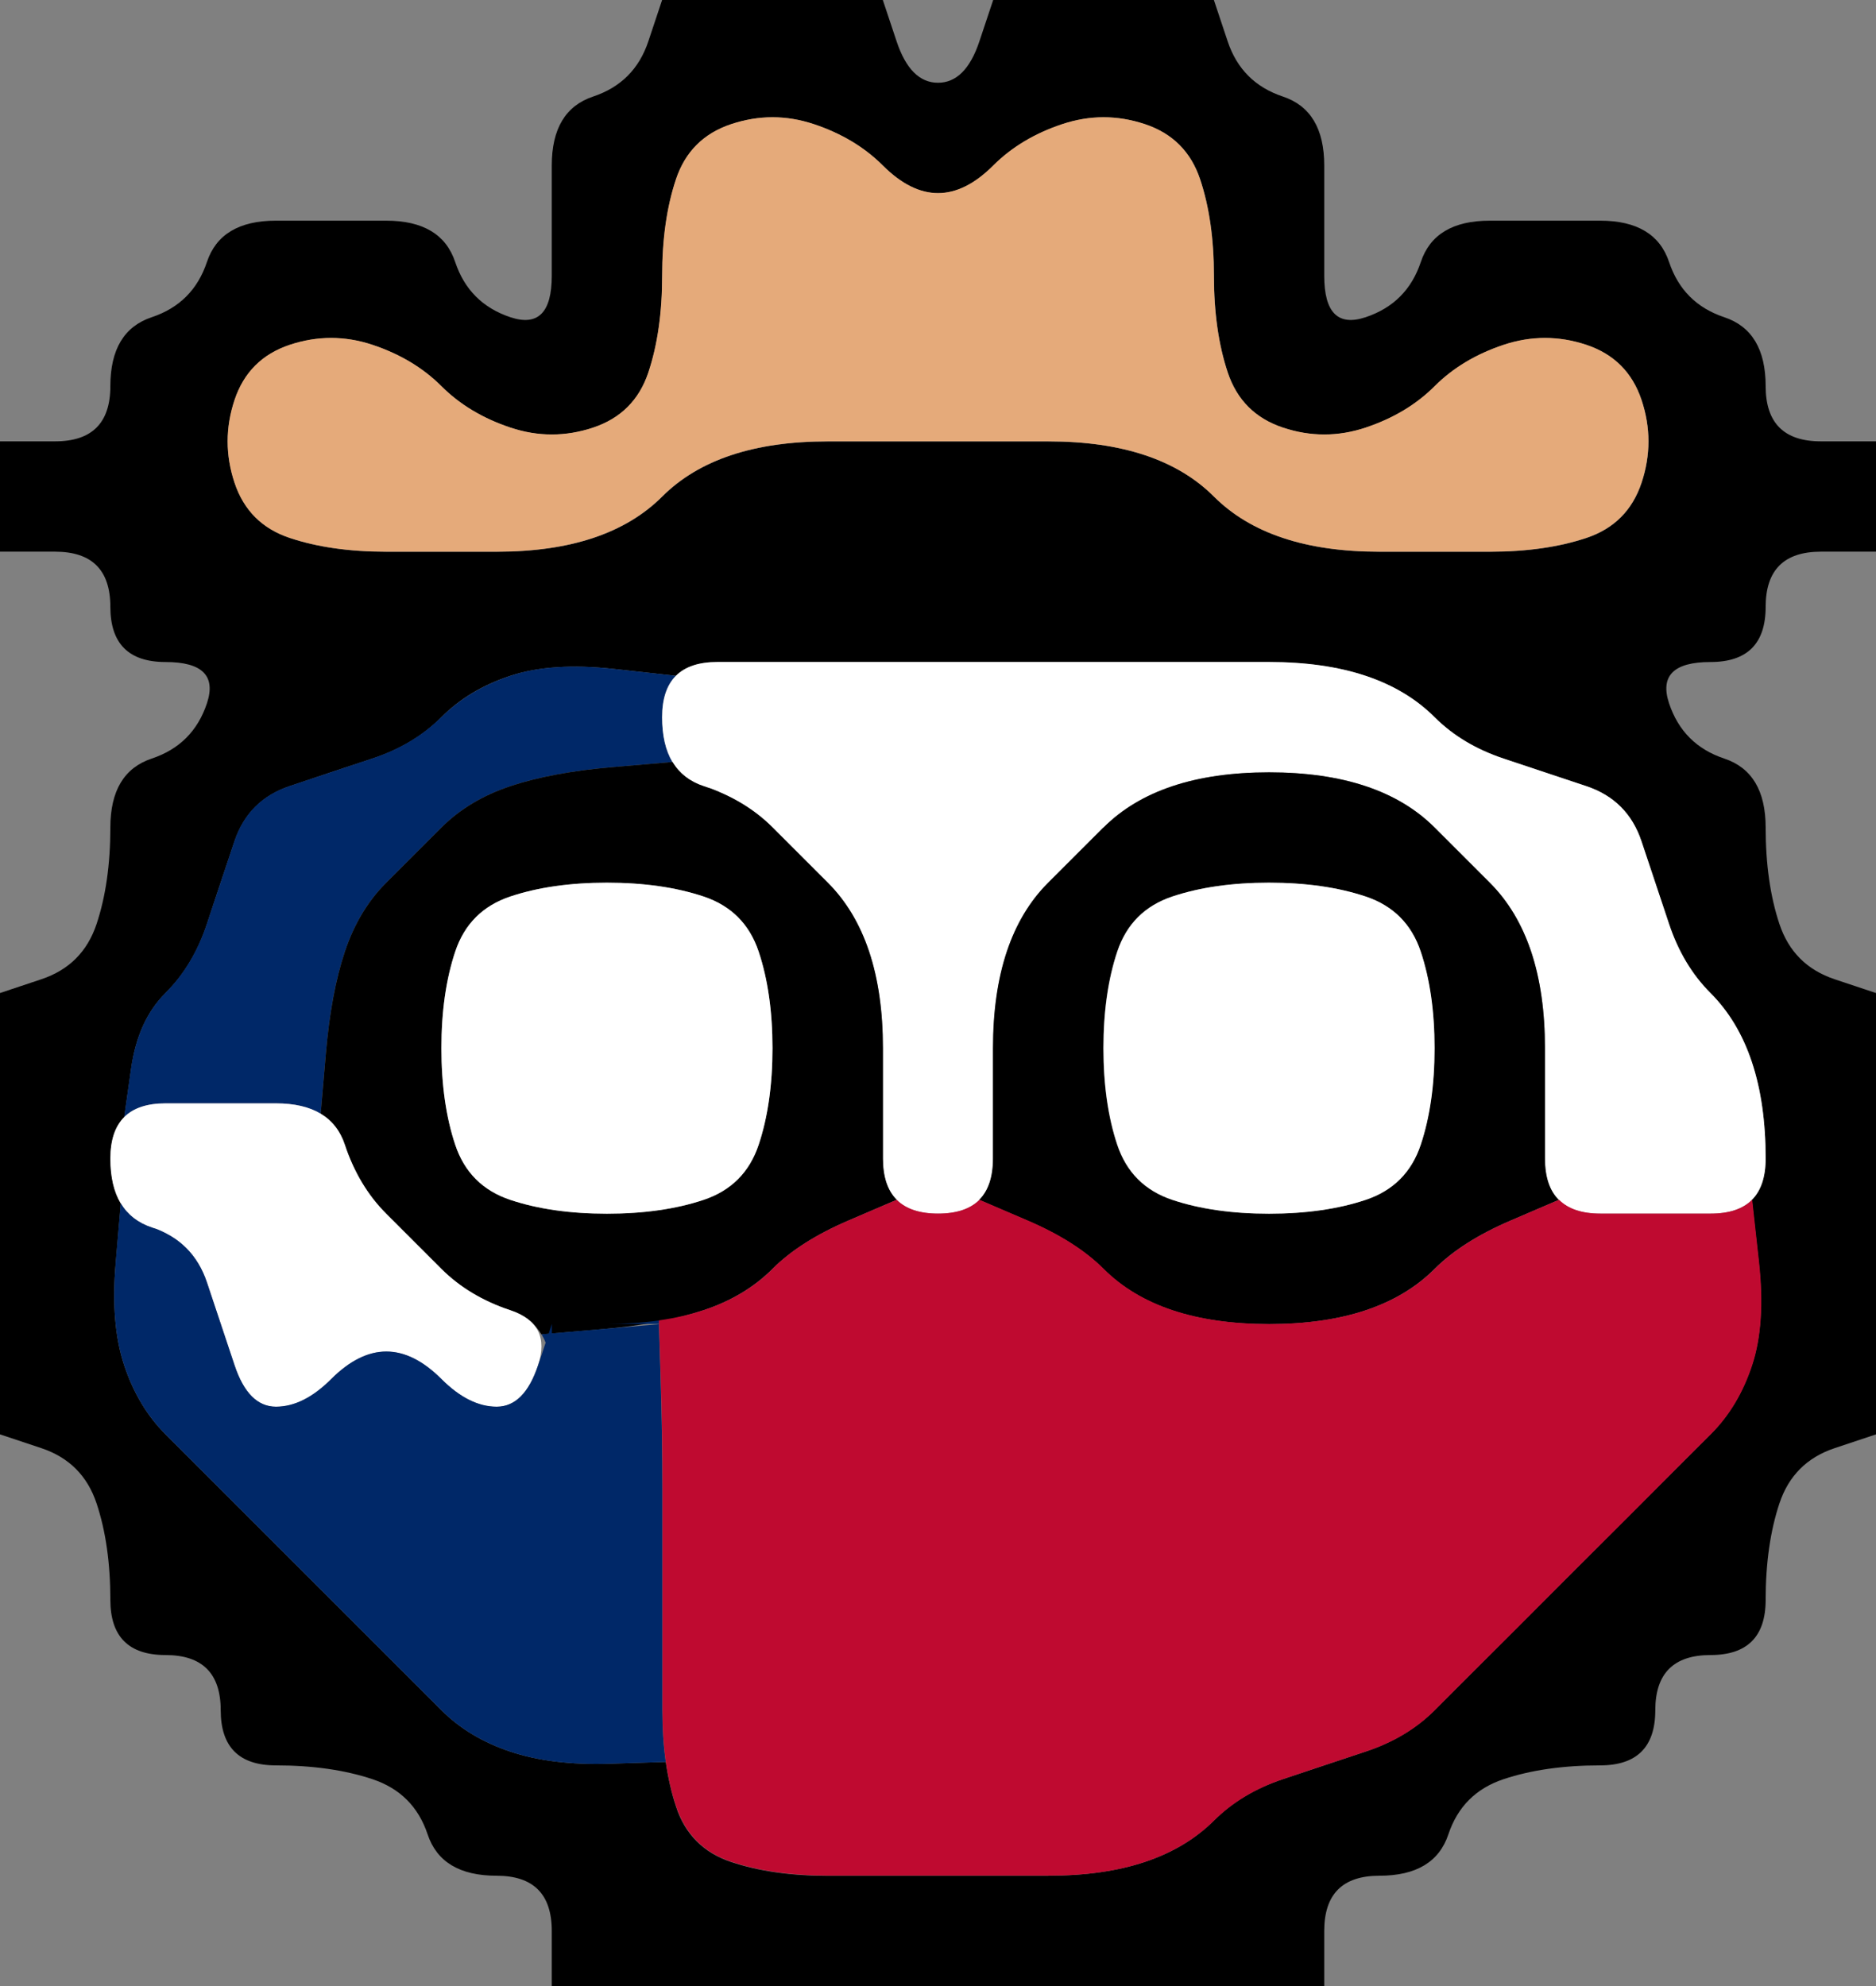<svg width="17" height="18" version="1.1" viewBox="0 0 17 18" xmlns="http://www.w3.org/2000/svg">
 <rect x="0" y="0" width="17" height="18" fill="#808080" stroke="none"/>
 <g transform="translate(0)">
  <path d="m0 0.5v-0.5h6l-0.125 0.375q-0.125 0.375-0.5 0.5t-0.375 0.625 0 1-0.375 0.375-0.5-0.5-0.625-0.375-1 0-0.625 0.375-0.5 0.5-0.375 0.625-0.5 0.5h-0.5v-3.5" fill-opacity="0"/>
  <path d="m5.875 0.375 0.125-0.375h2l0.125 0.375q0.125 0.375 0.375 0.375t0.375-0.375l0.125-0.375h2l0.125 0.375q0.125 0.375 0.5 0.5t0.375 0.625 0 1 0.375 0.375 0.5-0.5 0.625-0.375 1 0 0.625 0.375 0.5 0.5 0.375 0.625 0.5 0.5h0.5v1h-0.5q-0.5 0-0.5 0.5t-0.5 0.5-0.375 0.375 0.5 0.5 0.375 0.625 0.125 0.875 0.5 0.5l0.375 0.125v4l-0.375 0.125q-0.375 0.125-0.5 0.5t-0.125 0.875-0.5 0.5-0.5 0.5-0.5 0.5-0.875 0.125-0.5 0.5-0.625 0.375-0.5 0.5v0.5h-7v-0.5q0-0.5-0.5-0.5t-0.625-0.375-0.5-0.5-0.875-0.125-0.5-0.5-0.5-0.5-0.5-0.5-0.125-0.875-0.5-0.5l-0.375-0.125v-4l0.375-0.125q0.375-0.125 0.5-0.5t0.125-0.875 0.375-0.625 0.5-0.5-0.375-0.375-0.5-0.5-0.5-0.5h-0.5v-1h0.5q0.5 0 0.5-0.5t0.375-0.625 0.5-0.5 0.625-0.375 1 0 0.625 0.375 0.5 0.5 0.375-0.375 0-1 0.375-0.625 0.5-0.5m3.625 16.625q0.5 0 0.875-0.125t0.625-0.375 0.625-0.375 0.75-0.25 0.625-0.375 0.5-0.5 0.5-0.5 0.5-0.5 0.5-0.5 0.5-0.5 0.375-0.625 0.062-0.938l-0.062-0.562-0.125 0.125 0.125-0.125q0.125-0.125 0.125-0.375v-0.25 0.75-0.5q0-0.5-0.125-0.875t-0.375-0.625-0.375-0.625-0.25-0.75-0.5-0.5-0.75-0.25-0.625-0.375-0.625-0.375-0.875-0.125-1 0-1 0-1 0-1 0-1 0h-0.5 0.75-0.25q-0.25 0-0.375 0.125l-0.125 0.125 0.125-0.125-0.562-0.062q-0.562-0.062-0.938 0.062t-0.625 0.375-0.625 0.375-0.75 0.25-0.5 0.5-0.25 0.75-0.375 0.625-0.312 0.688l-0.062 0.438 0.125-0.125-0.125 0.125q-0.125 0.125-0.125 0.375v0.25-0.75 1-0.75 0.25q0 0.25 0.094 0.406l0.094 0.156-0.094-0.156-0.047 0.547q-0.047 0.547 0.078 0.922t0.375 0.625 0.5 0.5 0.5 0.5 0.5 0.5 0.5 0.5 0.5 0.5 0.625 0.375 0.891 0.109l0.516-0.016-0.031-0.219 0.031 0.219q0.031 0.219 0.094 0.406l0.062 0.188-0.188-0.562 0.125 0.375q0.125 0.375 0.5 0.5t0.875 0.125 1 0 1 0m4-12q0.5 0 0.875-0.125t0.5-0.5 0-0.75-0.5-0.5-0.75 0-0.625 0.375-0.625 0.375-0.75 0-0.5-0.5-0.125-0.875-0.125-0.875-0.5-0.5-0.75 0-0.625 0.375-0.5 0.25-0.5-0.25-0.625-0.375-0.75 0-0.5 0.5-0.125 0.875-0.125 0.875-0.5 0.5-0.75 0-0.625-0.375-0.625-0.375-0.75 0-0.5 0.5 0 0.75 0.5 0.5 0.875 0.125 1 0 0.875-0.125 0.625-0.375 0.625-0.375 0.875-0.125 1 0 1 0 0.875 0.125 0.625 0.375 0.625 0.375 0.875 0.125 1 0"/>
  <path d="m8.125 0.375-0.125-0.375h1l-0.125 0.375q-0.125 0.375-0.375 0.375t-0.375-0.375" fill-opacity="0"/>
  <path d="m11.125 0.375-0.125-0.375h6v4h-0.5q-0.5 0-0.5-0.5t-0.375-0.625-0.5-0.5-0.625-0.375-1 0-0.625 0.375-0.5 0.5-0.375-0.375 0-1-0.375-0.625-0.5-0.5" fill-opacity="0"/>
  <path d="m6.125 1.625q0.125-0.375 0.5-0.5t0.75 0 0.625 0.375 0.5 0.25 0.5-0.25 0.625-0.375 0.75 0 0.5 0.5 0.125 0.875 0.125 0.875 0.5 0.5 0.75 0 0.625-0.375 0.625-0.375 0.75 0 0.5 0.5 0 0.75-0.5 0.5-0.875 0.125-1 0-0.875-0.125-0.625-0.375-0.625-0.375-0.875-0.125-1 0-1 0-0.875 0.125-0.625 0.375-0.625 0.375-0.875 0.125-1 0-0.875-0.125-0.5-0.5 0-0.75 0.5-0.5 0.75 0 0.625 0.375 0.625 0.375 0.75 0 0.5-0.5 0.125-0.875 0.125-0.875" fill="#e5aa7a"/>
  <path d="m0 5.5v-0.5h0.5q0.5 0 0.5 0.5t0.5 0.5 0.375 0.375-0.5 0.5-0.375 0.625-0.125 0.875-0.5 0.5l-0.375 0.125v-3.5" fill-opacity="0"/>
  <path d="m16 5.5q0-0.5 0.5-0.5h0.5v4l-0.375-0.125q-0.375-0.125-0.5-0.5t-0.125-0.875-0.375-0.625-0.5-0.5 0.375-0.375 0.5-0.5" fill-opacity="0"/>
  <g>
   <path d="m4 6.5q0.25-0.25 0.625-0.375t0.938-0.062l0.562 0.062 0.125-0.125-0.125 0.125q-0.125 0.125-0.125 0.375v0.25-0.75 1-0.75 0.25q0 0.25 0.094 0.406l0.094 0.156-0.094-0.156-0.547 0.047q-0.547 0.047-0.922 0.172t-0.625 0.375-0.5 0.5-0.375 0.625-0.172 0.922l-0.047 0.547 0.156 0.094-0.156-0.094q-0.156-0.094-0.406-0.094h-0.25 0.75-0.5q-0.5 0-1 0h-0.5 0.75-0.25q-0.25 0-0.375 0.125l-0.125 0.125 0.125-0.125 0.062-0.438q0.062-0.438 0.312-0.688t0.375-0.625 0.25-0.75 0.5-0.5 0.75-0.25 0.625-0.375" fill="#002868"/>
   <path d="m6 6.5q0-0.5 0.5-0.5t1 0 1 0 1 0 1 0 1 0 0.875 0.125 0.625 0.375 0.625 0.375 0.75 0.25 0.5 0.5 0.25 0.75 0.375 0.625 0.375 0.625 0.125 0.875-0.5 0.5-1 0-0.5-0.5 0-1-0.125-0.875-0.375-0.625-0.5-0.5-0.625-0.375-0.875-0.125-0.875 0.125-0.625 0.375-0.5 0.5-0.375 0.625-0.125 0.875 0 1-0.5 0.5-0.5-0.5 0-1-0.125-0.875-0.375-0.625-0.5-0.5-0.625-0.375-0.375-0.625" fill="#fff"/>
   <path d="m4 7.5q0.25-0.25 0.625-0.375t0.922-0.172l0.547-0.047-0.094-0.156 0.094 0.156q0.094 0.156 0.281 0.219l0.188 0.062-0.562-0.188 0.375 0.125q0.375 0.125 0.625 0.375t0.5 0.5 0.375 0.625 0.125 0.875 0 1v0.5-0.75 0.25q0 0.25 0.125 0.375l0.125 0.125-0.125-0.125-0.438 0.188q-0.438 0.188-0.688 0.438t-0.625 0.375-0.922 0.172l-0.547 0.047 0.094 0.156-0.094-0.156q-0.094-0.156-0.281-0.219l-0.188-0.062 0.562 0.188-0.375-0.125q-0.375-0.125-0.625-0.375t-0.5-0.5-0.375-0.625l-0.125-0.375 0.188 0.562-0.062-0.188q-0.062-0.188-0.219-0.281l-0.156-0.094 0.156 0.094 0.047-0.547q0.047-0.547 0.172-0.922t0.375-0.625 0.5-0.5m1.5 3.5q0.5 0 0.875-0.125t0.5-0.5 0.125-0.875-0.125-0.875-0.5-0.5-0.875-0.125-0.875 0.125-0.5 0.5-0.125 0.875 0.125 0.875 0.5 0.5 0.875 0.125"/>
   <path d="m10 7.5q0.25-0.25 0.625-0.375t0.875-0.125 0.875 0.125 0.625 0.375 0.5 0.5 0.375 0.625 0.125 0.875 0 1v0.5-0.75 0.25q0 0.25 0.125 0.375l0.125 0.125-0.125-0.125-0.438 0.188q-0.438 0.188-0.688 0.438t-0.625 0.375-0.875 0.125-0.875-0.125-0.625-0.375-0.688-0.438l-0.438-0.188-0.125 0.125 0.125-0.125q0.125-0.125 0.125-0.375v-0.25 0.75-0.5q0-0.5 0-1t0.125-0.875 0.375-0.625 0.5-0.5m1.5 3.5q0.5 0 0.875-0.125t0.5-0.5 0.125-0.875-0.125-0.875-0.5-0.5-0.875-0.125-0.875 0.125-0.5 0.5-0.125 0.875 0.125 0.875 0.5 0.5 0.875 0.125"/>
  </g>
  <g fill="#fff">
   <path d="m4.125 8.625q0.125-0.375 0.5-0.5t0.875-0.125 0.875 0.125 0.5 0.5 0.125 0.875-0.125 0.875-0.5 0.5-0.875 0.125-0.875-0.125-0.5-0.5-0.125-0.875 0.125-0.875"/>
   <path d="m10.125 8.625q0.125-0.375 0.5-0.5t0.875-0.125 0.875 0.125 0.5 0.5 0.125 0.875-0.125 0.875-0.5 0.5-0.875 0.125-0.875-0.125-0.5-0.5-0.125-0.875 0.125-0.875"/>
   <path d="m1 10.5q0-0.5 0.5-0.5t1 0 0.625 0.375 0.375 0.625 0.5 0.5 0.625 0.375 0.25 0.5-0.375 0.375-0.5-0.25-0.5-0.25-0.5 0.25-0.5 0.25-0.375-0.375-0.25-0.75-0.5-0.5-0.375-0.625"/>
  </g>
  <path d="m1.047 11.453 0.047-0.547-0.094-0.156 0.094 0.156q0.094 0.156 0.281 0.219l0.188 0.062-0.562-0.188 0.375 0.125q0.375 0.125 0.5 0.5t0.25 0.75 0.375 0.375 0.5-0.25 0.5-0.25 0.5 0.25 0.5 0.25 0.375-0.375l0.125-0.375v0.75-0.25q0-0.25-0.094-0.406l-0.094-0.156 0.094 0.156 1.094-0.094h-0.75 0.25q0.25 0 0.469-0.031l0.219-0.031-0.219 0.031 0.016 0.516q0.016 0.516 0.016 1.016t0 1 0 1v0.5-0.75 0.25q0 0.25 0.031 0.469l0.031 0.219-0.031-0.219-0.516 0.016q-0.516 0.016-0.891-0.109t-0.625-0.375-0.5-0.5-0.5-0.5-0.5-0.5-0.5-0.5-0.5-0.5-0.375-0.625-0.078-0.922" fill="#002868"/>
  <path d="m7 11.5q0.25-0.25 0.688-0.438l0.438-0.188-0.125-0.125 0.125 0.125q0.125 0.125 0.375 0.125h0.25-0.75 1-0.75 0.25q0.25 0 0.375-0.125l0.125-0.125-0.125 0.125 0.438 0.188q0.438 0.188 0.688 0.438t0.625 0.375 0.875 0.125 0.875-0.125 0.625-0.375 0.688-0.438l0.438-0.188-0.125-0.125 0.125 0.125q0.125 0.125 0.375 0.125h0.25-0.75 0.5q0.5 0 1 0h0.5-0.75 0.25q0.25 0 0.375-0.125l0.125-0.125-0.125 0.125 0.062 0.562q0.062 0.562-0.062 0.938t-0.375 0.625-0.5 0.5-0.5 0.5-0.5 0.5-0.5 0.5-0.5 0.5-0.625 0.375-0.75 0.25-0.625 0.375-0.625 0.375-0.875 0.125-1 0-1 0-0.875-0.125-0.5-0.5-0.125-0.875 0-1 0-1-0.016-1.016l-0.016-0.516-0.219 0.031 0.219-0.031q0.219-0.031 0.406-0.094l0.188-0.062-0.562 0.188 0.375-0.125q0.375-0.125 0.625-0.375" fill="#bf0a30"/>
  <path d="m0 13.5v-0.5l0.375 0.125q0.375 0.125 0.5 0.5t0.125 0.875 0.5 0.5 0.5 0.5 0.5 0.5 0.875 0.125 0.5 0.5 0.625 0.375 0.5 0.5v0.5h-5v-4.5" fill-opacity="0"/>
  <path d="m16.125 13.625q0.125-0.375 0.5-0.5l0.375-0.125v5h-5v-0.5q0-0.5 0.5-0.5t0.625-0.375 0.5-0.5 0.875-0.125 0.5-0.5 0.5-0.5 0.5-0.5 0.125-0.875" fill-opacity="0"/>
 </g>
</svg>
